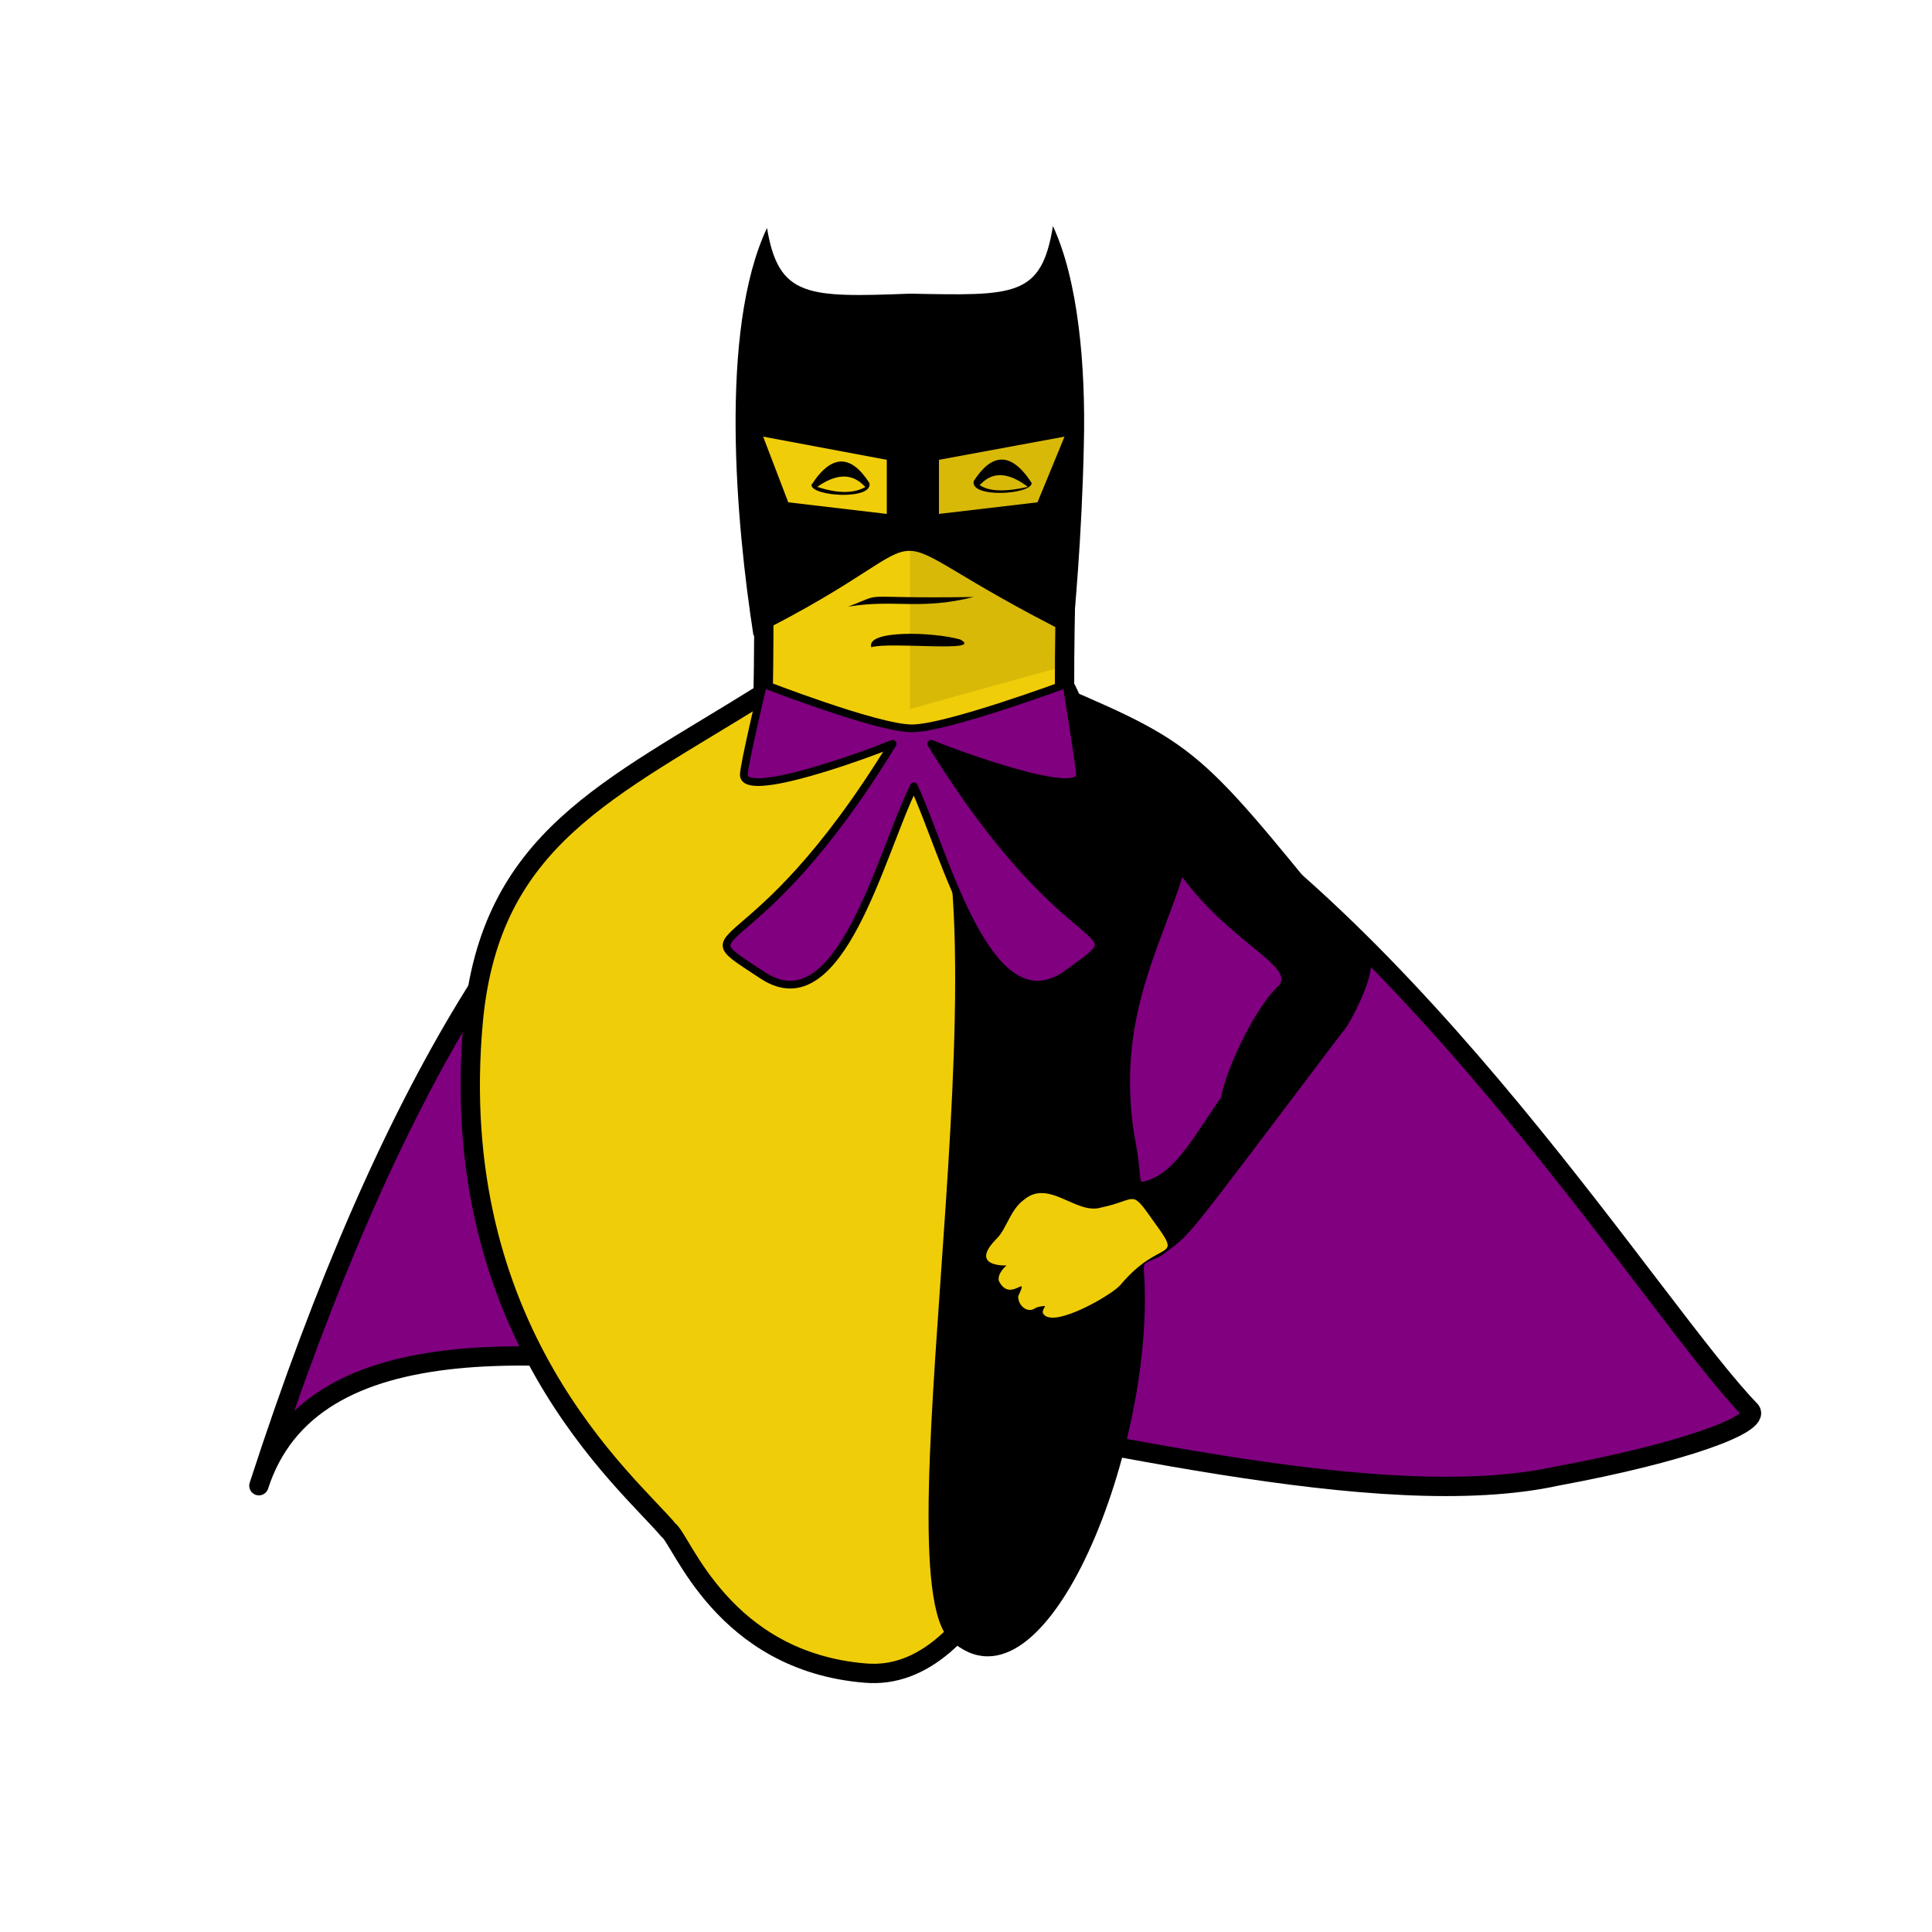 <svg viewBox="0 0 1000 1000" xmlns="http://www.w3.org/2000/svg"><title>Awesome Purple Flatmango</title><style type="text/css"> .m {fill: #F0CD09;} .b {stroke: #000000; stroke-width: 10; stroke-linejoin: round;}.b1{stroke: #000000; stroke-width: 4; stroke-linejoin: round;}.sh {fill-opacity: 0.1;} .c{fill:#800080;} .bg{fill:White}</style><rect width="1000" height="1000" class="bg"/><path class="cape0 c b" d="M906 730C808 629 408-76 134 769c54-167 489 35 672-5C871 752 912 737 906 730z" /><path class="mango m b" d="M551 355c0-163 21-147-78-146 -95 0-75-13-78 150 -80 50-141 75-150 169 -15 161 80 239 101 264 7 5 28 68 102 74C566 876 608 463 551 355z" /><path d="M709 496c-87-107-85-109-160-141 0 0-11 13-80 26 63 58-16 433 23 468 50 45 107-103 100-192 0-4 1-3 9-7 17-13 7-1 94-116C697 533 713 504 709 496zM662 510c-12 11-27 42-30 58 -14 20-23 38-38 43 -6 2-2 1-7-24 -9-59 13-95 25-133C637 488 670 500 662 510z" /><path class="hand8 m" d="M530 621c-7 5-9 15-14 20 -15 15 5 14 5 14 0 0-5 4-4 8 6 12 16-5 10 8 0 5 5 9 9 6 2-1 5-1 5-1s-2 3-1 4c5 8 36-10 40-15 21-25 33-11 17-33 -12-17-8-11-27-7C557 629 543 610 530 621z" /><g class="mouth"><path d="M504 309c-64 1-44-3-65 5C463 310 476 316 504 309z" /><path d="M497 331c-14-4-49-5-46 4C461 332 510 338 497 331z" /></g><path class="helmet7" d="M545 117c-6 37-20 36-74 35 -53 2-68 2-74-34 -25 53-16 153-7 211 114-57 45-60 165 0 1-8 5-51 6-99C562 189 558 145 545 117z" /><g class="visor3 m"><polygon points="459 266 408 260 395 226 459 238 " /><polygon points="486 266 537 260 551 226 486 238 " /></g><g class="eyes4"><path d="M504 249c-2 9 30 7 30 1C523 233 513 235 504 249zM507 251c1 0 8-12 25 1C519 255 511 254 507 251z" /><path d="M420 251c0 6 32 8 30-1C441 236 431 234 420 251zM423 252c17-12 24 0 25 0C443 255 435 256 423 252z" /></g><polygon class="sh" points="550 345 471 367 471 164 556 215 " /><path class="fastener2 c b1" d="M482 385c12 5 77 29 77 16 0-4-7-47-7-47s-62 23-80 23c-18 0-77-23-77-23s-10 42-10 47c0 13 65-11 77-16 -74 121-111 91-67 120 40 26 61-64 78-98 16 34 38 124 78 98C593 475 556 505 482 385z" /></svg>